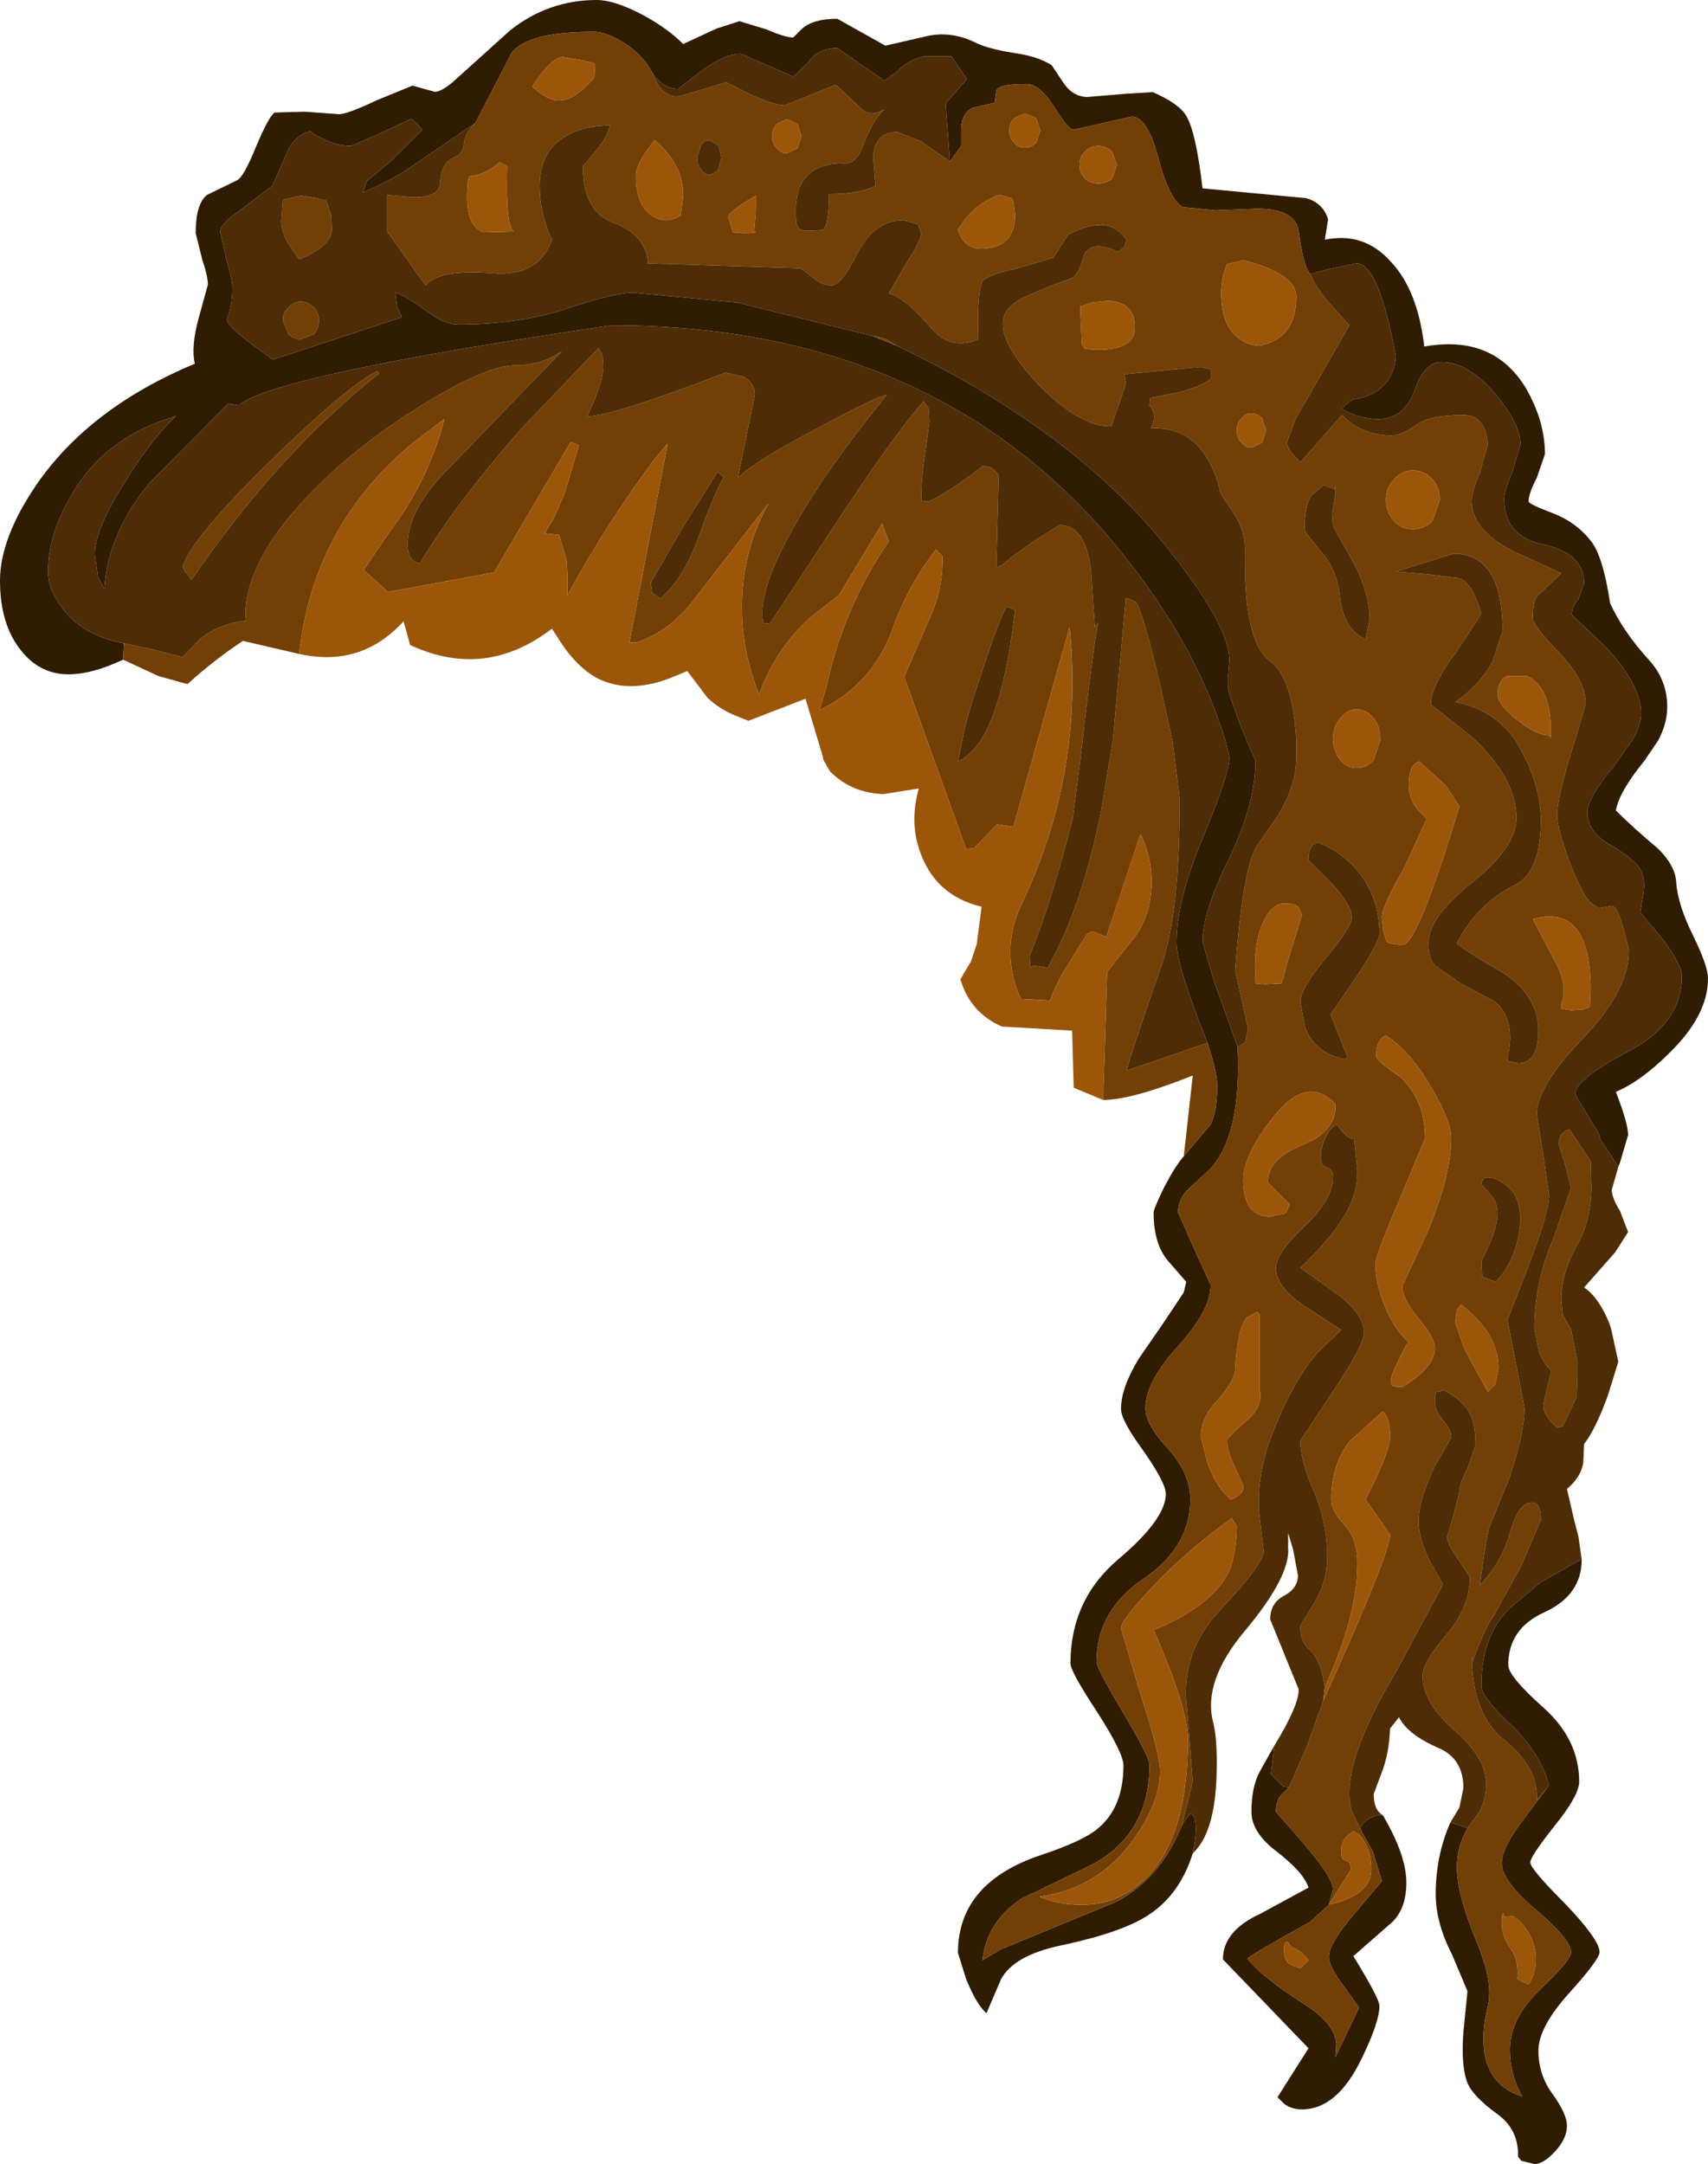 <?xml version="1.0" encoding="UTF-8" standalone="no"?>
<svg xmlns:ffdec="https://www.free-decompiler.com/flash" xmlns:xlink="http://www.w3.org/1999/xlink" ffdec:objectType="shape" height="132.7px" width="104.75px" xmlns="http://www.w3.org/2000/svg">
  <g transform="matrix(1.0, 0.0, 0.0, 1.0, 22.5, 16.2)">
    <path d="M6.65 -8.65 L2.9 -6.1 Q1.65 -5.2 -0.25 -4.4 L0.0 -5.1 1.5 -6.35 3.4 -8.25 2.85 -8.85 2.7 -8.9 0.65 -7.95 -0.95 -7.25 Q-2.15 -7.25 -3.5 -8.15 -4.55 -7.85 -5.0 -6.6 L-5.8 -4.8 -7.85 -3.25 Q-9.0 -2.45 -9.0 -2.0 L-8.6 -0.25 Q-8.25 0.95 -8.25 1.45 -8.25 2.6 -8.6 3.4 -8.5 3.95 -5.75 5.85 L2.15 3.25 1.85 2.6 1.75 1.75 1.9 1.8 Q2.55 2.05 3.85 3.0 4.8 3.7 5.6 3.7 9.25 3.7 12.2 2.75 15.15 1.75 16.35 1.75 L22.7 2.35 31.0 4.4 32.5 5.0 Q43.3 10.15 49.1 17.4 52.9 22.15 52.9 24.3 L52.8 25.4 52.8 26.0 Q53.2 27.4 53.95 29.2 L54.5 30.45 Q54.5 33.05 52.9 36.4 51.25 39.7 51.25 41.55 L51.95 43.95 53.4 48.0 Q53.65 53.35 51.75 55.45 L50.4 56.7 Q49.75 57.3 49.75 58.15 L50.75 60.4 51.75 62.6 Q51.75 64.15 49.75 66.35 47.75 68.55 47.75 70.15 47.75 71.15 49.15 72.65 50.5 74.15 50.5 75.75 50.5 78.65 47.65 80.6 44.75 82.55 44.75 85.7 44.75 86.1 46.4 88.85 48.0 91.55 48.0 92.0 48.0 96.45 44.15 98.3 L40.1 100.25 Q38.0 101.7 37.75 104.0 L38.85 103.35 46.0 100.4 Q48.7 98.95 50.0 95.7 L50.5 95.0 Q51.1 95.25 50.65 97.45 49.85 100.0 47.9 101.25 46.3 102.3 42.55 103.1 39.7 103.7 38.9 105.15 L38.0 107.25 Q37.4 106.75 36.75 105.15 L36.25 103.55 Q36.25 99.25 41.35 97.55 43.9 96.7 44.8 95.95 46.4 94.65 46.4 92.05 46.4 91.3 44.8 88.8 43.15 86.3 43.15 85.8 43.15 81.9 46.1 79.4 49.0 76.95 49.0 75.4 49.0 74.75 47.65 72.8 46.25 70.9 46.25 70.2 46.25 68.9 47.35 67.1 L48.8 65.0 50.1 63.05 50.25 62.4 49.25 61.25 Q48.25 60.2 48.25 58.15 48.25 57.95 48.8 56.8 49.5 55.4 50.1 54.7 L51.75 52.75 Q52.15 51.95 52.15 50.35 52.15 49.55 51.55 47.75 49.65 42.95 49.65 41.6 49.65 39.0 51.3 35.1 52.9 31.25 52.9 30.25 L52.65 29.2 Q50.75 22.95 45.6 16.85 34.45 3.75 15.0 3.75 -5.7 6.8 -7.85 8.65 L-8.5 8.55 -13.35 13.45 Q-15.9 16.55 -16.1 19.9 L-16.5 19.15 -16.65 18.05 Q-16.9 16.65 -14.9 13.45 -13.25 10.75 -11.7 9.3 L-12.7 9.65 Q-16.35 11.0 -18.2 14.3 -19.55 16.65 -19.55 18.85 -19.55 19.95 -18.7 21.05 -17.5 22.75 -14.9 23.25 L-14.95 24.25 Q-16.85 25.15 -18.3 25.15 -20.05 25.15 -21.2 23.7 -22.5 22.1 -22.5 19.4 -22.5 16.8 -20.25 13.5 -17.0 8.8 -10.55 6.1 -10.8 5.05 -10.3 3.25 L-9.75 1.25 Q-9.75 0.75 -10.1 -0.3 L-10.5 -1.9 Q-10.5 -3.7 -9.8 -4.25 L-7.95 -5.15 Q-7.55 -5.35 -6.8 -7.2 -6.0 -9.1 -5.65 -9.3 L-3.8 -9.35 -1.75 -9.2 Q-1.3 -9.15 0.6 -10.05 L2.8 -10.95 4.05 -10.6 Q4.4 -10.45 5.25 -11.15 L8.8 -14.35 Q11.15 -16.2 14.1 -16.2 15.1 -16.2 16.7 -15.4 18.35 -14.55 19.4 -13.5 L21.45 -14.45 22.85 -14.9 24.5 -14.4 Q25.65 -13.9 26.15 -13.9 L26.7 -14.45 Q27.4 -15.05 28.85 -15.05 L31.8 -13.4 34.2 -13.95 Q35.75 -14.35 37.3 -13.6 38.1 -13.2 39.7 -12.95 41.15 -12.75 42.0 -12.2 L42.7 -11.15 Q43.25 -10.3 44.15 -10.25 L46.55 -10.45 48.2 -10.55 Q49.8 -9.85 50.25 -9.1 50.85 -8.1 51.25 -4.65 L57.6 -4.05 Q58.65 -3.75 58.95 -2.75 L58.75 -1.5 Q61.15 -2.0 62.8 -0.15 64.45 1.6 64.85 5.05 69.05 4.3 71.05 7.55 72.25 9.6 72.25 11.65 L71.75 13.1 Q71.25 14.05 71.25 14.55 71.25 14.7 72.55 15.2 74.1 15.75 75.05 16.95 75.8 17.85 76.25 20.8 77.05 22.55 78.7 24.35 79.75 25.55 79.75 27.15 79.75 28.15 79.2 29.2 L78.35 30.45 Q76.8 32.35 76.6 33.5 77.65 34.55 79.2 35.85 80.25 36.9 80.3 37.9 80.4 39.3 81.35 41.2 82.25 43.05 82.25 43.8 82.25 46.05 79.9 48.35 78.15 50.1 76.6 50.75 77.35 52.7 77.35 53.4 L76.85 55.1 76.75 55.35 75.6 53.6 75.6 53.4 74.1 50.9 Q74.1 50.0 77.4 48.25 80.65 46.55 80.65 43.65 80.65 42.95 79.4 41.3 L78.1 39.75 78.3 38.5 Q78.4 37.8 78.15 37.2 77.85 36.55 76.25 35.6 74.85 34.8 74.85 33.6 74.85 32.75 76.5 30.75 L77.6 29.2 Q78.15 28.25 78.15 27.55 78.15 25.85 76.05 23.55 L73.9 21.5 Q73.9 21.0 74.3 20.55 L74.65 19.55 Q74.65 17.75 72.2 17.2 69.75 16.7 69.75 14.4 69.75 13.9 70.25 12.75 L70.75 11.05 Q70.75 9.85 69.25 8.0 67.55 6.0 65.9 6.0 64.85 6.0 64.25 7.75 63.6 9.5 62.0 9.5 60.9 9.5 59.75 8.85 L60.45 8.3 Q62.0 8.1 62.7 7.0 63.1 6.3 63.1 5.6 62.05 -0.05 60.7 -0.05 L59.0 0.3 57.85 0.6 Q57.45 0.2 57.15 -2.0 56.95 -3.4 54.6 -3.4 L52.05 -3.3 50.05 -3.5 Q49.2 -3.95 48.5 -6.65 47.85 -9.05 46.9 -9.05 L45.15 -8.65 43.35 -8.25 Q43.0 -8.25 42.15 -9.65 41.25 -11.05 40.45 -11.05 38.65 -11.05 38.6 -10.6 L38.5 -9.9 37.2 -9.6 Q36.45 -9.3 36.45 -8.2 L36.45 -7.25 35.75 -6.3 35.5 -9.85 36.8 -11.35 35.85 -12.75 34.2 -12.75 Q33.25 -12.55 32.55 -11.85 L31.75 -11.25 28.85 -13.25 Q27.65 -13.25 27.05 -12.35 L26.15 -11.5 22.95 -12.9 Q21.9 -12.9 20.45 -11.8 L19.1 -10.75 Q18.15 -10.75 17.5 -11.75 16.95 -12.8 15.8 -13.55 14.7 -14.25 13.9 -14.25 9.95 -14.25 8.9 -13.0 L6.65 -8.65 M72.4 93.4 L72.5 93.25 Q71.9 91.15 70.0 89.4 68.35 87.85 68.35 87.15 68.35 83.65 70.65 81.95 L71.95 80.85 74.5 79.4 74.5 79.45 Q74.5 81.6 72.25 82.65 70.0 83.65 70.0 85.9 70.0 86.6 72.2 88.55 74.35 90.5 74.35 93.05 74.35 93.9 72.85 95.75 71.35 97.65 71.35 98.0 71.35 98.4 73.5 100.55 75.6 102.75 75.6 103.5 75.6 103.95 73.75 106.0 71.85 108.1 71.85 109.55 71.85 111.05 72.75 112.25 73.6 113.45 73.6 114.15 73.6 114.95 72.85 115.75 72.15 116.5 71.6 116.5 L70.8 116.3 70.6 116.05 Q70.65 114.4 69.35 113.45 67.75 112.3 67.45 111.4 67.1 110.35 67.25 108.4 L67.5 105.9 66.55 103.65 Q65.55 101.7 65.55 99.95 65.55 97.6 66.45 95.55 L67.5 95.9 Q66.85 97.05 66.85 98.3 66.85 99.95 68.05 102.85 69.1 105.35 68.75 106.8 68.3 108.6 68.6 110.0 69.05 111.8 70.85 112.35 70.1 111.0 70.1 109.5 70.1 107.55 72.0 105.75 73.85 104.0 73.85 103.5 73.85 102.75 71.75 100.95 69.6 99.15 69.6 98.05 69.6 97.1 70.95 95.35 L72.4 93.4 M60.95 96.0 Q60.95 95.65 61.35 95.4 61.75 95.1 62.3 95.1 63.75 97.55 63.75 99.25 63.75 100.8 62.9 101.65 L60.5 103.75 Q62.1 106.35 62.1 106.8 62.1 107.8 61.0 110.05 59.5 113.15 57.35 113.15 56.7 113.15 56.25 112.8 L55.85 112.4 57.75 109.4 55.15 106.7 52.5 103.95 Q52.5 102.2 54.8 101.15 L57.75 99.55 Q57.45 98.6 55.75 97.3 54.25 96.15 54.25 94.9 54.25 93.4 54.75 92.45 L55.65 90.85 55.45 92.6 56.2 93.35 56.55 93.4 56.05 93.9 Q55.75 94.25 55.75 94.9 L57.5 96.9 Q59.25 98.95 59.25 99.65 L59.0 100.6 57.85 101.65 Q54.5 103.5 54.0 103.9 54.85 105.0 57.5 106.7 59.45 107.95 59.45 109.2 L59.4 109.95 60.85 106.9 59.95 105.65 Q59.0 104.4 59.0 103.8 59.0 102.95 60.65 101.05 L62.25 99.15 61.7 97.35 60.95 96.0" fill="#301b03" fill-rule="evenodd" stroke="none"/>
    <path d="M6.65 -8.65 L8.9 -13.0 Q9.95 -14.25 13.9 -14.25 14.7 -14.25 15.8 -13.55 16.95 -12.8 17.5 -11.75 18.15 -10.0 19.35 -10.35 L22.05 -11.15 23.45 -10.45 Q24.9 -9.75 25.65 -9.75 L28.75 -11.0 29.25 -10.55 30.35 -9.5 Q30.9 -9.0 31.75 -9.5 31.05 -8.9 30.4 -7.2 29.95 -6.0 29.05 -6.2 27.5 -6.1 26.9 -5.3 26.15 -4.45 26.35 -2.45 L26.45 -2.25 Q26.55 -2.05 27.15 -2.05 L27.95 -2.1 Q28.35 -2.35 28.35 -4.3 30.2 -4.3 31.2 -4.8 L31.05 -6.6 Q31.15 -8.1 32.55 -8.1 L33.95 -7.55 35.75 -6.3 36.45 -7.25 36.45 -8.2 Q36.45 -9.3 37.2 -9.6 L38.5 -9.9 38.6 -10.6 Q38.65 -11.05 40.45 -11.05 41.25 -11.05 42.15 -9.65 43.0 -8.25 43.35 -8.25 L45.15 -8.65 46.9 -9.05 Q47.85 -9.05 48.5 -6.65 49.2 -3.95 50.05 -3.5 L52.05 -3.3 54.6 -3.4 Q56.95 -3.4 57.15 -2.0 57.45 0.2 57.85 0.6 58.3 1.6 59.05 2.4 L60.25 3.75 56.95 9.5 56.4 11.0 56.65 11.5 57.25 12.15 59.8 9.25 Q61.0 10.5 62.85 10.5 63.45 10.5 64.3 9.9 65.1 9.25 67.25 9.25 68.6 9.25 68.75 11.05 L68.25 12.8 Q67.75 14.0 67.75 14.5 67.75 16.3 70.3 17.6 L73.25 18.95 71.95 20.2 Q71.5 20.45 71.5 21.7 71.5 22.15 73.15 23.85 74.75 25.55 74.75 26.95 L74.1 29.2 73.9 29.8 Q73.0 32.75 73.0 33.8 73.0 34.55 73.7 36.5 74.45 38.5 75.0 39.1 L75.55 39.5 76.35 39.35 Q76.8 39.35 77.4 42.1 77.4 44.5 74.6 47.45 71.75 50.4 71.75 52.15 L72.15 54.65 72.5 57.1 Q72.5 58.15 71.25 61.4 L69.95 64.75 71.0 70.15 Q71.0 71.6 70.1 74.35 L68.9 77.3 Q68.7 77.6 68.25 81.05 L68.4 80.85 Q69.65 79.5 70.15 77.65 70.6 76.1 71.3 75.95 72.0 75.8 72.0 77.0 L70.8 79.8 69.1 82.9 Q68.55 83.6 67.8 85.75 L67.75 85.3 Q67.8 88.95 69.75 90.5 71.75 92.1 71.75 93.95 L71.75 94.2 72.4 93.4 70.95 95.35 Q69.6 97.1 69.6 98.05 69.6 99.15 71.75 100.95 73.85 102.75 73.85 103.5 73.85 104.0 72.0 105.75 70.1 107.55 70.1 109.5 70.1 111.0 70.85 112.35 69.05 111.8 68.6 110.0 68.3 108.6 68.75 106.8 69.1 105.35 68.05 102.85 66.85 99.95 66.85 98.3 66.85 97.05 67.5 95.9 L68.2 94.95 Q68.65 94.15 68.65 93.2 68.65 91.6 66.7 89.9 64.75 88.2 64.75 86.55 64.75 85.75 66.2 84.05 67.65 82.35 67.65 80.5 L66.95 79.45 Q66.25 78.45 66.25 78.05 L66.65 76.7 67.0 75.3 Q67.0 74.8 67.5 73.85 L68.0 72.4 Q68.0 71.25 67.7 70.6 67.3 69.7 66.05 69.05 L65.75 69.15 65.65 69.1 Q65.5 69.2 65.5 69.8 65.5 70.3 66.0 70.9 66.5 71.45 66.5 71.95 L65.5 73.7 Q64.5 75.75 64.5 77.1 64.5 78.2 65.25 79.65 L66.0 80.95 63.15 86.25 Q60.25 91.1 60.25 93.75 60.25 94.4 60.4 94.85 L60.95 96.0 61.7 97.35 62.25 99.15 60.65 101.05 Q59.0 102.95 59.0 103.8 59.0 104.4 59.95 105.65 L60.85 106.9 59.4 109.95 59.45 109.2 Q59.45 107.95 57.5 106.7 54.85 105.0 54.0 103.9 54.5 103.5 57.85 101.65 L59.0 100.6 59.25 99.65 Q59.25 98.95 57.5 96.9 L55.75 94.9 Q55.75 94.25 56.05 93.9 L56.55 93.4 57.65 90.9 58.65 88.1 Q62.75 79.05 62.75 77.9 L61.25 75.75 Q62.75 72.8 62.75 71.95 62.75 70.7 62.3 70.35 L60.3 72.15 Q59.15 73.6 59.15 75.75 59.15 76.45 59.95 77.3 60.75 78.15 60.75 79.65 60.75 82.6 59.1 86.45 L58.75 87.25 Q58.5 85.55 57.8 84.95 57.25 84.5 57.25 83.5 L58.1 82.1 Q58.9 80.75 58.9 79.3 58.9 77.2 58.1 75.3 57.25 73.4 57.25 72.15 L59.2 69.2 Q61.15 66.3 61.15 65.5 61.15 64.45 59.65 63.25 L57.25 61.55 Q59.4 59.5 60.2 57.9 60.75 56.8 60.75 55.65 L60.55 53.65 Q60.1 53.65 59.5 52.75 59.15 52.85 58.85 53.45 58.5 54.1 58.5 54.8 58.5 55.3 58.9 55.4 59.25 55.5 59.25 56.0 59.25 57.35 57.5 59.0 55.75 60.65 55.75 61.55 55.75 62.7 57.45 63.85 L59.75 65.35 58.3 66.75 Q56.75 68.55 55.5 71.8 54.6 74.15 54.7 76.4 L55.0 78.9 Q55.0 79.7 52.35 82.5 49.85 85.15 50.3 88.6 L50.65 93.05 50.0 95.7 Q48.7 98.95 46.0 100.4 L38.85 103.35 37.75 104.0 Q38.0 101.7 40.1 100.25 L44.15 98.3 Q48.0 96.45 48.0 92.0 48.0 91.55 46.4 88.85 44.75 86.1 44.75 85.7 44.75 82.55 47.65 80.6 50.5 78.65 50.5 75.75 50.5 74.15 49.15 72.65 47.75 71.15 47.75 70.15 47.75 68.55 49.75 66.35 51.75 64.15 51.75 62.6 L50.75 60.4 49.75 58.15 Q49.75 57.3 50.4 56.7 L51.75 55.45 Q53.65 53.35 53.4 48.0 L53.85 47.75 54.05 46.9 53.65 45.1 53.25 43.3 Q53.7 37.35 54.5 35.8 L55.85 33.85 Q57.0 32.0 57.0 30.25 L57.0 29.2 Q56.8 25.35 55.35 24.3 53.75 23.1 53.85 17.45 53.85 16.4 53.25 15.4 L52.35 14.05 Q52.1 12.8 51.5 11.85 50.4 10.0 48.1 10.05 48.5 9.25 48.0 8.65 L48.05 8.2 49.85 7.85 Q51.45 7.4 51.75 7.0 L51.75 6.45 51.15 6.3 46.45 6.75 46.55 7.35 45.65 9.95 Q43.75 9.95 41.3 7.5 39.0 5.1 39.0 3.65 39.0 2.55 40.6 1.9 41.45 1.5 43.25 0.85 43.65 0.65 44.0 -0.6 44.5 -1.5 46.05 -0.75 L46.45 -1.05 46.6 -1.5 Q45.95 -2.4 45.0 -2.4 44.1 -2.4 43.0 -1.8 L42.1 -0.4 39.9 0.25 Q37.8 0.7 37.7 1.15 37.4 2.25 37.5 4.6 35.8 5.35 34.55 3.85 32.9 1.95 32.0 1.8 L33.2 -0.25 Q33.95 -1.4 34.0 -1.9 L33.8 -2.45 32.9 -2.7 Q31.15 -2.7 30.1 -0.7 29.1 1.3 28.5 1.3 27.9 1.3 27.4 0.85 L26.6 0.25 17.25 -0.05 Q17.1 -1.85 15.1 -2.55 13.25 -3.25 13.25 -6.0 L14.0 -6.9 Q14.8 -7.85 14.9 -8.5 13.3 -8.5 12.2 -7.85 10.6 -6.95 10.6 -4.8 10.6 -3.1 11.35 -1.5 10.55 0.8 7.65 0.55 4.45 0.3 3.6 1.3 L1.25 -2.0 1.25 -4.25 2.85 -4.1 Q4.45 -4.1 4.5 -5.0 4.55 -6.2 5.35 -6.55 5.9 -6.75 5.95 -7.35 6.0 -8.05 6.65 -8.65 M-14.95 24.25 L-14.9 23.25 -13.25 23.6 -11.3 24.1 -10.2 22.95 Q-9.05 22.05 -7.4 21.85 L-7.45 21.55 Q-7.45 18.25 -3.65 14.25 -0.65 11.1 3.45 8.6 7.35 6.2 9.1 6.2 10.7 6.2 11.95 5.35 L4.55 13.0 Q2.5 15.25 2.5 17.2 2.5 18.2 3.25 18.35 5.45 14.65 9.6 9.95 L14.2 5.15 14.45 5.55 14.5 6.3 Q14.5 7.25 13.5 9.35 15.25 9.25 22.0 6.65 L23.1 6.9 Q23.8 7.3 23.8 8.0 L22.75 13.1 Q23.75 12.1 27.65 10.05 31.1 8.2 31.9 8.0 28.25 12.45 26.25 16.0 24.25 19.5 24.25 21.4 24.25 22.05 24.4 22.05 L24.75 22.0 29.35 15.0 Q32.55 10.2 34.15 8.4 L34.45 8.85 34.5 9.65 34.25 11.5 Q34.0 13.05 34.0 14.5 L34.45 14.55 Q35.6 14.05 37.75 12.4 38.35 12.4 38.55 12.7 L38.75 12.95 38.6 18.6 38.95 18.45 Q40.3 17.3 42.5 16.0 44.05 16.0 44.4 18.7 L44.65 22.25 44.85 22.0 Q44.65 22.8 44.0 28.2 L43.9 29.2 43.3 33.95 Q41.95 39.25 40.65 42.4 40.65 43.4 40.85 43.0 L41.75 43.15 Q43.85 39.45 45.05 33.45 L45.75 29.2 46.55 20.45 47.15 20.7 Q47.55 21.15 48.65 25.8 L49.4 29.2 49.85 32.8 Q49.85 39.75 48.75 42.95 46.8 48.55 46.6 49.45 L51.55 47.75 Q52.15 49.55 52.15 50.35 52.15 51.95 51.75 52.75 L50.1 54.7 50.65 49.75 Q46.9 51.25 45.15 51.25 L45.4 43.4 46.65 41.8 Q47.95 40.4 48.1 38.45 48.25 36.6 47.45 34.95 L45.35 41.25 44.5 40.9 44.15 41.1 42.75 43.35 Q42.25 44.2 41.9 45.15 L40.1 45.05 Q38.8 42.1 40.15 39.25 44.0 31.2 43.1 22.25 L39.65 34.5 38.65 34.35 37.25 35.8 36.75 35.85 32.95 25.3 34.65 21.4 Q35.35 19.75 35.3 17.9 L34.9 17.5 Q33.15 19.75 32.25 22.35 31.0 25.8 27.75 27.35 L28.15 26.05 Q29.2 21.1 32.0 17.0 L31.6 15.9 28.95 20.3 27.15 21.7 Q25.0 23.7 24.05 26.4 23.25 24.35 23.05 22.3 22.7 18.1 24.65 14.65 L20.15 20.45 Q18.7 22.45 16.55 23.2 L16.1 23.2 18.45 11.0 17.65 11.95 Q14.7 15.9 12.3 20.3 L12.3 19.0 12.25 18.2 11.9 16.95 11.8 16.6 10.9 16.5 11.45 15.6 12.15 14.0 13.0 11.1 12.5 10.9 7.8 18.9 1.3 20.1 -0.2 18.75 1.4 16.4 Q3.8 13.25 4.75 9.5 L2.9 10.9 Q-3.3 16.0 -4.15 23.9 L-7.6 23.1 Q-9.35 24.25 -11.0 25.75 L-12.8 25.25 -14.95 24.25 M32.5 5.0 L31.0 4.4 31.75 4.55 32.5 5.0 M-5.25 -2.65 L-5.15 -3.95 -4.05 -4.2 -3.1 -4.05 -2.5 -3.9 -2.2 -3.0 -2.15 -2.15 Q-2.15 -1.1 -4.15 -0.3 L-4.75 -1.15 Q-5.25 -1.95 -5.25 -2.65 M12.05 -12.7 Q11.3 -12.7 10.15 -10.9 11.15 -9.95 11.9 -10.05 12.8 -10.1 13.95 -11.45 L14.0 -12.3 13.2 -12.5 12.05 -12.7 M8.6 -6.0 L8.15 -6.25 Q7.2 -5.45 6.35 -5.4 6.15 -5.4 6.15 -4.05 6.15 -2.35 7.15 -1.95 L9.0 -2.0 Q8.5 -2.35 8.6 -6.0 M17.45 -3.0 Q18.3 -2.4 19.25 -3.0 L19.4 -4.2 Q19.4 -6.15 17.65 -7.6 16.5 -6.2 16.5 -5.4 16.5 -3.65 17.45 -3.0 M26.4 -8.6 L25.75 -8.9 25.15 -8.6 Q24.85 -8.3 24.85 -7.85 24.85 -7.4 25.15 -7.1 25.4 -6.8 25.75 -6.8 L26.4 -7.1 26.65 -7.85 26.4 -8.6 M21.55 -7.3 L21.0 -7.6 Q20.7 -7.6 20.5 -7.3 L20.25 -6.55 Q20.25 -6.1 20.5 -5.8 20.7 -5.5 21.0 -5.5 21.3 -5.5 21.55 -5.8 L21.75 -6.55 21.55 -7.3 M23.85 -4.2 Q22.3 -3.3 22.15 -2.9 L22.4 -2.15 22.45 -1.95 23.1 -1.9 Q24.1 -1.9 23.75 -2.05 L23.85 -3.2 23.85 -4.2 M39.7 -8.95 Q39.4 -8.65 39.4 -8.2 39.4 -7.75 39.7 -7.45 39.95 -7.15 40.35 -7.15 40.75 -7.15 41.05 -7.45 L41.3 -8.2 41.05 -8.95 40.35 -9.25 39.7 -8.95 M39.65 -3.85 L39.55 -4.05 38.8 -4.25 Q37.2 -3.7 36.25 -2.1 36.7 -0.7 38.2 -1.0 39.75 -1.25 39.75 -3.05 L39.65 -3.85 M44.05 -6.9 Q43.7 -6.6 43.7 -6.1 43.7 -5.6 44.05 -5.25 44.35 -4.95 44.85 -4.95 45.35 -4.95 45.7 -5.25 L46.0 -6.1 45.7 -6.9 Q45.35 -7.25 44.85 -7.25 44.35 -7.25 44.05 -6.9 M65.35 13.2 Q64.85 12.65 64.15 12.65 63.45 12.65 63.0 13.2 62.5 13.7 62.5 14.45 62.5 15.2 63.0 15.75 63.45 16.25 64.15 16.25 64.85 16.25 65.35 15.75 L65.8 14.45 Q65.8 13.7 65.35 13.2 M64.95 19.0 L66.95 19.25 Q67.8 19.5 68.35 21.45 L66.8 23.8 Q65.25 25.85 65.25 27.0 L67.9 29.1 68.0 29.2 Q70.5 31.65 70.5 33.95 70.5 35.75 67.8 37.9 65.1 40.05 65.1 41.65 65.1 42.6 65.55 43.05 L67.15 44.15 69.15 45.2 Q70.5 46.3 69.95 48.65 L69.95 48.85 70.6 49.0 Q71.85 49.0 71.85 46.95 71.85 45.0 69.85 43.55 67.5 42.2 66.85 41.65 68.05 39.25 70.45 38.05 72.0 37.25 72.0 34.05 72.0 32.5 71.2 30.6 L70.45 29.2 Q69.05 27.25 66.75 26.85 68.15 25.9 69.0 24.45 L69.65 22.5 Q69.65 17.75 66.65 17.75 L63.1 18.85 64.95 19.0 M61.5 21.75 Q61.5 20.4 60.7 18.65 L59.25 16.05 59.2 15.25 59.4 14.1 59.4 13.6 59.35 13.8 58.7 13.55 57.95 14.15 Q57.5 14.75 57.5 16.35 L58.45 17.55 Q59.45 18.65 59.65 20.2 59.85 22.4 61.25 23.0 L61.5 21.75 M52.4 1.8 Q52.4 3.8 53.55 4.6 54.15 5.0 54.75 5.0 57.0 4.55 57.0 2.0 57.0 0.6 53.75 -0.25 L52.75 0.0 Q52.4 0.8 52.4 1.8 M55.15 10.2 L54.9 9.45 Q54.6 9.15 54.25 9.15 53.9 9.15 53.65 9.45 53.35 9.75 53.35 10.2 53.35 10.65 53.65 10.95 53.9 11.25 54.25 11.25 L54.9 10.95 55.15 10.2 M44.05 5.2 L44.8 5.25 Q47.1 5.25 47.1 3.9 47.1 2.25 45.35 2.25 L44.5 2.35 43.75 2.6 43.85 4.9 44.05 5.2 M60.7 30.9 Q61.3 30.9 61.75 30.4 L62.15 29.2 62.15 29.1 Q62.15 28.35 61.75 27.85 61.3 27.3 60.7 27.3 60.1 27.3 59.7 27.85 59.25 28.35 59.25 29.1 L59.25 29.2 Q59.3 29.9 59.7 30.4 60.1 30.9 60.7 30.9 M57.75 36.55 L59.1 37.9 Q60.4 39.3 60.4 40.05 60.4 40.65 58.85 42.5 57.25 44.4 57.25 45.25 L57.55 46.85 Q58.2 48.4 59.95 48.75 L60.15 48.65 59.1 46.0 Q62.1 41.8 62.1 41.05 62.1 38.7 60.6 37.0 59.55 35.9 58.3 35.45 58.05 35.55 57.95 35.7 57.75 35.9 57.75 36.55 M57.15 39.45 Q56.95 39.2 56.3 39.2 55.55 39.2 55.05 40.2 54.35 41.45 54.5 43.85 L54.5 44.1 55.1 44.15 56.1 44.1 56.5 42.65 57.35 39.9 57.15 39.45 M72.6 29.05 L72.6 28.5 Q72.6 25.95 71.15 25.25 L69.95 25.25 Q69.8 25.3 69.65 25.45 69.35 25.8 69.35 26.4 69.35 27.0 70.55 27.95 71.75 28.9 72.55 28.9 L72.6 29.05 M65.0 34.0 L63.65 36.95 Q62.25 39.4 62.25 40.05 L62.35 40.95 62.55 41.55 62.75 41.65 63.5 41.75 Q64.45 41.75 67.0 33.25 L66.15 31.95 64.55 30.5 Q63.9 30.65 63.9 31.9 63.9 32.8 64.45 33.45 L65.0 34.0 M61.9 48.55 Q61.9 48.85 63.4 49.85 64.9 51.3 64.9 53.6 L63.4 57.2 Q61.85 60.8 61.85 61.3 61.85 62.45 62.4 63.8 63.0 65.35 63.9 66.1 63.6 66.4 62.85 68.15 L62.8 68.65 Q62.85 68.85 63.5 68.85 65.5 67.65 65.5 66.45 65.5 65.85 64.5 64.65 63.5 63.45 63.5 62.65 L65.0 59.45 Q66.5 55.9 66.5 53.55 66.5 52.6 65.35 50.6 64.0 48.25 62.5 47.3 61.9 47.55 61.9 48.55 M73.0 43.0 Q73.65 44.3 73.25 45.4 L73.25 45.65 73.85 45.75 74.6 45.7 75.0 45.55 75.05 44.5 Q75.05 39.2 71.55 40.15 L71.5 40.15 73.0 43.0 M21.5 12.75 L19.3 16.25 17.4 19.55 17.5 20.15 18.0 20.5 Q19.35 19.4 20.3 16.85 21.45 13.7 21.9 13.05 L21.5 12.75 M39.25 21.0 Q38.85 21.55 37.75 24.9 36.7 28.05 36.55 29.0 L36.25 30.5 Q37.0 30.15 37.65 29.2 39.1 26.95 39.75 21.2 L39.25 21.0 M0.65 6.55 L0.75 6.7 Q-0.85 7.95 -2.95 9.95 -7.05 13.95 -10.75 19.35 L-11.15 18.85 -11.3 18.55 Q-10.75 16.8 -5.9 12.05 -1.25 7.5 0.65 6.55 M75.05 55.0 L75.1 56.55 Q75.1 58.6 74.2 60.2 73.25 61.85 73.25 63.55 L73.35 64.45 73.85 65.3 74.2 67.1 74.25 67.3 74.25 67.8 74.25 67.95 74.2 69.45 73.35 71.25 73.0 71.35 Q72.15 70.6 72.15 69.95 L72.4 68.85 72.65 67.85 Q72.2 67.5 71.9 66.75 L71.6 65.3 Q71.6 62.45 72.75 59.8 L73.85 56.65 73.5 55.25 73.1 53.95 Q73.1 53.25 73.75 53.05 L75.05 55.0 M68.75 56.0 Q68.4 56.0 68.35 56.4 L68.95 57.1 Q69.35 57.6 69.35 58.2 69.35 59.2 68.35 61.15 L68.4 62.1 69.25 62.4 Q70.45 61.1 70.7 59.15 71.0 56.75 69.1 56.05 L68.75 56.0 M66.85 64.1 L66.75 64.9 67.35 66.6 68.75 69.15 69.2 68.7 69.4 67.7 Q69.4 65.55 67.1 63.8 L66.85 64.1 M59.0 100.6 Q61.6 100.0 61.6 98.45 61.6 97.05 60.8 96.25 L60.5 96.1 60.15 96.35 Q59.75 96.75 59.75 97.35 59.75 97.85 60.05 97.9 60.35 97.95 60.35 98.45 L59.0 100.6 M59.4 51.5 Q57.65 49.65 55.55 52.35 53.75 54.65 53.75 56.15 53.75 58.4 55.4 58.4 L56.35 58.2 56.6 57.65 55.25 56.3 Q55.25 54.85 57.4 54.0 59.5 53.15 59.4 51.5 M54.6 64.25 L53.95 64.6 Q53.35 65.4 53.25 67.9 53.1 68.65 52.05 69.8 51.15 70.8 51.15 71.9 L51.55 73.5 Q52.15 75.1 53.0 75.75 53.8 75.45 53.75 74.9 L53.25 73.8 Q52.75 72.75 52.75 72.15 52.75 71.95 53.9 70.95 55.0 70.05 54.75 69.0 L54.75 64.4 54.6 64.25 M53.05 76.9 Q50.3 78.85 48.1 81.2 46.25 83.15 46.25 83.65 L47.45 87.7 Q48.65 91.4 48.65 92.4 48.65 94.35 46.95 96.7 44.75 99.65 41.25 100.1 42.35 100.6 43.85 100.6 46.2 100.6 47.85 98.9 50.35 96.35 50.35 90.5 50.35 88.5 48.25 83.75 51.7 82.35 52.8 80.3 53.3 79.35 53.35 77.4 L53.05 76.9 M71.6 103.2 Q71.3 102.0 70.3 101.3 L69.75 101.35 69.7 101.15 Q69.6 101.1 69.6 101.7 69.6 102.55 70.15 103.3 70.65 103.95 70.55 105.15 L71.25 105.5 Q71.9 104.4 71.6 103.2 M56.25 103.35 Q56.25 104.0 56.6 104.25 L57.25 104.5 57.75 104.0 Q57.25 103.35 56.7 103.2 L56.5 102.9 Q56.25 102.75 56.25 103.35 M-3.25 2.65 Q-2.95 2.95 -2.95 3.45 -2.95 3.95 -3.25 4.3 L-4.05 4.6 Q-4.5 4.6 -4.8 4.3 L-5.15 3.45 Q-5.15 2.95 -4.8 2.65 -4.5 2.3 -4.05 2.3 -3.6 2.3 -3.25 2.65" fill="#724007" fill-rule="evenodd" stroke="none"/>
    <path d="M31.0 4.4 L22.7 2.35 16.35 1.75 Q15.15 1.75 12.2 2.75 9.25 3.7 5.6 3.7 4.8 3.7 3.85 3.0 2.55 2.05 1.9 1.8 L1.75 1.75 1.85 2.6 2.15 3.25 -5.75 5.85 Q-8.5 3.95 -8.6 3.4 -8.25 2.6 -8.25 1.45 -8.25 0.95 -8.6 -0.25 L-9.0 -2.0 Q-9.0 -2.45 -7.85 -3.25 L-5.8 -4.8 -5.0 -6.6 Q-4.55 -7.85 -3.5 -8.15 -2.15 -7.25 -0.95 -7.25 L0.65 -7.95 2.7 -8.9 2.85 -8.85 3.4 -8.25 1.5 -6.35 0.0 -5.1 -0.25 -4.4 Q1.65 -5.2 2.9 -6.1 L6.65 -8.65 Q6.0 -8.05 5.95 -7.35 5.9 -6.75 5.35 -6.55 4.55 -6.2 4.5 -5.0 4.45 -4.1 2.85 -4.1 L1.25 -4.25 1.25 -2.0 3.6 1.3 Q4.45 0.3 7.65 0.55 10.55 0.8 11.35 -1.5 10.6 -3.1 10.6 -4.8 10.6 -6.95 12.2 -7.85 13.3 -8.5 14.9 -8.5 14.8 -7.85 14.0 -6.9 L13.25 -6.0 Q13.25 -3.25 15.1 -2.55 17.1 -1.85 17.25 -0.05 L26.6 0.25 27.4 0.85 Q27.9 1.3 28.5 1.3 29.1 1.3 30.1 -0.7 31.15 -2.7 32.9 -2.7 L33.8 -2.45 34.0 -1.9 Q33.95 -1.4 33.2 -0.25 L32.0 1.8 Q32.9 1.95 34.55 3.85 35.8 5.35 37.5 4.6 37.4 2.25 37.7 1.15 37.8 0.7 39.9 0.25 L42.1 -0.4 43.0 -1.8 Q44.1 -2.4 45.0 -2.4 45.95 -2.4 46.6 -1.5 L46.45 -1.05 46.05 -0.75 Q44.5 -1.5 44.0 -0.6 43.65 0.65 43.25 0.85 41.45 1.5 40.6 1.9 39.0 2.55 39.0 3.65 39.0 5.1 41.3 7.5 43.75 9.95 45.65 9.95 L46.55 7.35 46.45 6.75 51.15 6.3 51.75 6.45 51.75 7.0 Q51.45 7.4 49.85 7.85 L48.05 8.2 48.0 8.65 Q48.5 9.25 48.1 10.05 50.4 10.0 51.5 11.85 52.1 12.8 52.35 14.05 L53.25 15.4 Q53.85 16.4 53.85 17.45 53.75 23.1 55.35 24.3 56.8 25.35 57.0 29.2 L57.0 30.25 Q57.0 32.0 55.85 33.85 L54.5 35.8 Q53.7 37.35 53.25 43.3 L53.65 45.1 54.05 46.9 53.85 47.75 53.4 48.0 51.95 43.95 51.25 41.55 Q51.25 39.7 52.9 36.4 54.5 33.05 54.5 30.45 L53.95 29.2 Q53.2 27.4 52.8 26.0 L52.8 25.4 52.9 24.3 Q52.9 22.15 49.1 17.4 43.3 10.15 32.5 5.0 L31.75 4.55 31.0 4.4 M17.5 -11.75 Q18.15 -10.75 19.1 -10.75 L20.45 -11.8 Q21.9 -12.9 22.95 -12.9 L26.15 -11.5 27.05 -12.35 Q27.65 -13.25 28.85 -13.25 L31.75 -11.25 32.55 -11.85 Q33.25 -12.55 34.2 -12.75 L35.85 -12.75 36.8 -11.35 35.5 -9.85 35.75 -6.3 33.95 -7.55 32.55 -8.1 Q31.15 -8.1 31.05 -6.6 L31.2 -4.8 Q30.2 -4.3 28.35 -4.3 28.35 -2.35 27.95 -2.1 L27.15 -2.05 Q26.55 -2.05 26.45 -2.25 L26.35 -2.45 Q26.15 -4.45 26.9 -5.3 27.5 -6.1 29.05 -6.2 29.95 -6.0 30.4 -7.2 31.05 -8.9 31.75 -9.5 30.9 -9.0 30.35 -9.5 L29.25 -10.55 28.75 -11.0 25.65 -9.75 Q24.9 -9.75 23.45 -10.45 L22.05 -11.15 19.35 -10.35 Q18.15 -10.0 17.5 -11.75 M57.85 0.6 L59.0 0.3 60.7 -0.05 Q62.05 -0.05 63.1 5.6 63.1 6.3 62.7 7.0 62.0 8.1 60.45 8.3 L59.75 8.85 Q60.9 9.5 62.0 9.5 63.6 9.5 64.25 7.75 64.85 6.0 65.9 6.0 67.55 6.0 69.25 8.0 70.75 9.85 70.75 11.05 L70.25 12.75 Q69.75 13.9 69.75 14.4 69.75 16.7 72.2 17.2 74.65 17.75 74.65 19.55 L74.3 20.55 Q73.9 21.0 73.9 21.5 L76.05 23.55 Q78.15 25.85 78.15 27.55 78.15 28.25 77.6 29.2 L76.5 30.75 Q74.85 32.75 74.85 33.6 74.85 34.8 76.25 35.6 77.85 36.55 78.15 37.2 78.4 37.8 78.3 38.5 L78.1 39.75 79.4 41.3 Q80.65 42.95 80.65 43.65 80.65 46.55 77.4 48.25 74.1 50.0 74.1 50.9 L75.6 53.4 75.6 53.6 76.75 55.35 76.35 56.75 Q76.35 57.25 76.85 58.05 L77.35 59.35 76.55 60.6 74.65 62.75 Q75.55 63.35 76.2 64.95 L76.3 65.25 76.75 67.3 76.1 69.4 Q75.35 71.45 74.65 72.35 L74.6 73.5 Q74.45 74.4 73.6 75.1 L74.05 77.05 74.3 78.0 74.5 79.4 71.95 80.85 70.65 81.95 Q68.35 83.65 68.35 87.15 68.35 87.85 70.0 89.4 71.9 91.15 72.5 93.25 L72.4 93.4 71.75 94.2 71.75 93.95 Q71.75 92.1 69.75 90.5 67.8 88.95 67.75 85.3 L67.8 85.75 Q68.55 83.6 69.1 82.9 L70.8 79.8 72.0 77.0 Q72.0 75.8 71.3 75.95 70.6 76.1 70.15 77.65 69.65 79.5 68.4 80.85 L68.25 81.05 Q68.7 77.6 68.9 77.3 L70.1 74.35 Q71.0 71.6 71.0 70.15 L69.95 64.75 71.25 61.4 Q72.5 58.15 72.5 57.1 L72.15 54.65 71.75 52.15 Q71.75 50.4 74.6 47.45 77.4 44.5 77.4 42.1 76.8 39.35 76.35 39.35 L75.55 39.5 75.0 39.1 Q74.45 38.5 73.7 36.5 73.0 34.55 73.0 33.8 73.0 32.75 73.9 29.8 L74.1 29.2 74.75 26.95 Q74.75 25.55 73.15 23.85 71.5 22.15 71.5 21.7 71.5 20.45 71.95 20.2 L73.25 18.95 70.3 17.6 Q67.75 16.3 67.75 14.5 67.75 14.0 68.25 12.8 L68.75 11.05 Q68.6 9.25 67.25 9.25 65.1 9.25 64.3 9.9 63.45 10.5 62.85 10.5 61.0 10.5 59.8 9.25 L57.25 12.15 56.65 11.5 56.4 11.0 56.95 9.5 60.25 3.75 59.05 2.4 Q58.3 1.6 57.85 0.6 M-14.9 23.25 Q-17.5 22.75 -18.7 21.05 -19.55 19.95 -19.55 18.85 -19.55 16.65 -18.2 14.3 -16.35 11.0 -12.7 9.65 L-11.7 9.3 Q-13.25 10.75 -14.9 13.45 -16.9 16.65 -16.65 18.05 L-16.5 19.15 -16.1 19.9 Q-15.9 16.55 -13.35 13.45 L-8.5 8.55 -7.85 8.65 Q-5.7 6.8 15.0 3.75 34.45 3.75 45.6 16.85 50.75 22.95 52.65 29.2 L52.9 30.25 Q52.9 31.25 51.3 35.1 49.65 39.0 49.65 41.6 49.65 42.95 51.55 47.75 L46.6 49.45 Q46.8 48.55 48.75 42.95 49.85 39.75 49.85 32.8 L49.4 29.2 48.65 25.8 Q47.55 21.15 47.15 20.7 L46.55 20.45 45.75 29.2 45.05 33.45 Q43.85 39.45 41.75 43.15 L40.85 43.0 Q40.65 43.4 40.65 42.4 41.95 39.25 43.3 33.95 L43.9 29.2 44.0 28.2 Q44.65 22.8 44.85 22.0 L44.65 22.25 44.4 18.7 Q44.05 16.0 42.5 16.0 40.3 17.3 38.95 18.45 L38.6 18.6 38.75 12.95 38.55 12.7 Q38.35 12.4 37.75 12.4 35.6 14.05 34.45 14.55 L34.0 14.5 Q34.0 13.05 34.25 11.5 L34.5 9.65 34.45 8.85 34.15 8.4 Q32.55 10.2 29.35 15.0 L24.75 22.0 24.4 22.05 Q24.25 22.05 24.25 21.4 24.25 19.5 26.25 16.0 28.25 12.45 31.9 8.0 31.1 8.2 27.65 10.05 23.75 12.1 22.75 13.1 L23.8 8.0 Q23.8 7.3 23.1 6.9 L22.0 6.65 Q15.25 9.25 13.5 9.35 14.5 7.25 14.5 6.3 L14.45 5.55 14.2 5.15 9.6 9.95 Q5.45 14.65 3.25 18.35 2.5 18.2 2.5 17.2 2.5 15.25 4.55 13.0 L11.95 5.35 Q10.7 6.2 9.1 6.2 7.35 6.2 3.45 8.6 -0.65 11.1 -3.65 14.25 -7.45 18.25 -7.45 21.55 L-7.4 21.85 Q-9.05 22.05 -10.2 22.95 L-11.3 24.1 -13.25 23.6 -14.9 23.25 M50.65 97.45 Q51.1 95.25 50.5 95.0 L50.0 95.7 50.65 93.05 50.3 88.6 Q49.85 85.15 52.35 82.5 55.0 79.7 55.0 78.9 L54.7 76.4 Q54.6 74.15 55.5 71.8 56.75 68.55 58.3 66.75 L59.75 65.35 57.45 63.85 Q55.75 62.7 55.75 61.55 55.75 60.65 57.5 59.0 59.25 57.35 59.25 56.0 59.25 55.5 58.9 55.4 58.5 55.3 58.5 54.8 58.5 54.1 58.85 53.45 59.15 52.85 59.5 52.75 60.1 53.65 60.55 53.65 L60.75 55.65 Q60.75 56.8 60.2 57.9 59.4 59.5 57.25 61.55 L59.65 63.25 Q61.15 64.45 61.15 65.5 61.15 66.3 59.2 69.2 L57.25 72.15 Q57.25 73.4 58.1 75.3 58.9 77.2 58.9 79.3 58.9 80.75 58.1 82.1 L57.25 83.5 Q57.25 84.5 57.8 84.95 58.5 85.55 58.75 87.25 L58.65 88.1 57.65 90.9 56.55 93.4 56.2 93.35 55.45 92.6 55.65 90.85 Q57.15 88.4 57.15 87.4 L55.4 83.1 Q55.4 82.1 56.25 81.65 57.1 81.2 57.1 80.4 L56.8 78.8 56.5 77.8 56.5 78.7 Q56.65 80.45 53.85 83.8 51.25 86.9 51.9 89.4 52.2 90.6 52.1 92.95 51.95 96.25 50.65 97.45 M-5.25 -2.65 Q-5.25 -1.95 -4.75 -1.15 L-4.15 -0.3 Q-2.15 -1.1 -2.15 -2.15 L-2.2 -3.0 -2.5 -3.9 -3.1 -4.05 -4.05 -4.2 -5.15 -3.95 -5.25 -2.65 M21.55 -7.3 L21.75 -6.55 21.55 -5.8 Q21.3 -5.5 21.0 -5.5 20.7 -5.5 20.5 -5.8 20.25 -6.1 20.25 -6.55 L20.5 -7.3 Q20.7 -7.6 21.0 -7.6 L21.55 -7.3 M61.5 21.75 L61.25 23.0 Q59.85 22.4 59.65 20.2 59.45 18.65 58.45 17.55 L57.5 16.35 Q57.5 14.75 57.95 14.15 L58.7 13.55 59.35 13.8 59.4 13.6 59.4 14.1 59.2 15.25 59.25 16.05 60.7 18.65 Q61.5 20.4 61.5 21.75 M64.95 19.0 L63.1 18.85 66.65 17.75 Q69.65 17.75 69.65 22.5 L69.0 24.45 Q68.15 25.9 66.75 26.85 69.05 27.25 70.45 29.2 L71.2 30.6 Q72.0 32.5 72.0 34.05 72.0 37.25 70.45 38.05 68.05 39.25 66.85 41.65 67.5 42.2 69.85 43.55 71.85 45.0 71.85 46.95 71.85 49.0 70.6 49.0 L69.95 48.85 69.95 48.65 Q70.5 46.3 69.15 45.2 L67.15 44.15 65.55 43.05 Q65.1 42.6 65.1 41.65 65.1 40.05 67.8 37.9 70.5 35.75 70.5 33.95 70.5 31.65 68.0 29.2 L67.9 29.1 65.25 27.0 Q65.25 25.85 66.8 23.8 L68.35 21.45 Q67.8 19.5 66.95 19.25 L64.95 19.0 M57.75 36.55 Q57.75 35.9 57.95 35.7 58.05 35.55 58.3 35.45 59.55 35.9 60.6 37.0 62.1 38.7 62.1 41.05 62.1 41.8 59.1 46.0 L60.15 48.65 59.95 48.75 Q58.2 48.4 57.55 46.85 L57.25 45.25 Q57.25 44.4 58.85 42.5 60.4 40.65 60.4 40.05 60.4 39.3 59.1 37.9 L57.75 36.55 M39.25 21.0 L39.75 21.2 Q39.1 26.95 37.65 29.2 37.0 30.15 36.25 30.5 L36.55 29.0 Q36.7 28.05 37.75 24.9 38.85 21.55 39.25 21.0 M21.5 12.75 L21.9 13.05 Q21.45 13.7 20.3 16.85 19.35 19.4 18.0 20.5 L17.5 20.15 17.4 19.55 19.3 16.25 21.5 12.75 M0.65 6.55 Q-1.25 7.5 -5.9 12.05 -10.75 16.8 -11.3 18.55 L-11.15 18.85 -10.75 19.35 Q-7.05 13.95 -2.95 9.95 -0.85 7.95 0.75 6.7 L0.65 6.55 M68.75 56.0 L69.1 56.05 Q71.0 56.75 70.7 59.15 70.45 61.1 69.25 62.4 L68.4 62.1 68.35 61.15 Q69.35 59.2 69.35 58.2 69.35 57.6 68.95 57.1 L68.35 56.4 Q68.4 56.0 68.75 56.0 M75.05 55.0 L73.75 53.05 Q73.1 53.25 73.1 53.95 L73.5 55.25 73.85 56.65 72.75 59.8 Q71.6 62.45 71.6 65.3 L71.9 66.75 Q72.2 67.5 72.65 67.85 L72.4 68.85 72.15 69.95 Q72.15 70.6 73.0 71.35 L73.35 71.25 74.2 69.45 74.25 67.95 74.25 67.8 74.25 67.3 74.2 67.1 73.85 65.3 73.35 64.45 73.25 63.55 Q73.25 61.85 74.2 60.2 75.1 58.6 75.1 56.55 L75.05 55.0 M60.95 96.0 L60.4 94.85 Q60.25 94.4 60.25 93.75 60.25 91.1 63.15 86.25 L66.0 80.95 65.25 79.65 Q64.5 78.2 64.5 77.1 64.5 75.75 65.5 73.7 L66.5 71.95 Q66.5 71.45 66.0 70.9 65.5 70.3 65.5 69.8 65.5 69.2 65.65 69.1 L65.75 69.15 66.05 69.05 Q67.3 69.7 67.7 70.6 68.0 71.25 68.0 72.4 L67.5 73.85 Q67.0 74.8 67.0 75.3 L66.65 76.7 66.25 78.05 Q66.25 78.45 66.95 79.45 L67.65 80.5 Q67.65 82.35 66.2 84.05 64.75 85.75 64.75 86.55 64.75 88.2 66.7 89.9 68.65 91.6 68.65 93.2 68.65 94.15 68.2 94.95 L67.5 95.9 66.45 95.55 67.0 94.65 67.25 93.45 Q67.25 91.65 65.75 91.0 63.8 90.15 63.3 89.1 L62.75 89.8 Q62.7 91.35 62.2 92.6 L61.75 93.8 Q61.75 94.8 62.3 95.1 61.75 95.1 61.35 95.4 60.95 95.65 60.95 96.0 M-3.25 2.65 Q-3.6 2.3 -4.05 2.3 -4.5 2.3 -4.8 2.65 -5.15 2.95 -5.15 3.45 L-4.8 4.3 Q-4.5 4.6 -4.05 4.6 L-3.25 4.3 Q-2.95 3.95 -2.95 3.45 -2.95 2.95 -3.25 2.65" fill="#4e2c05" fill-rule="evenodd" stroke="none"/>
    <path d="M12.05 -12.7 L13.2 -12.5 14.0 -12.3 13.95 -11.45 Q12.8 -10.1 11.9 -10.05 11.15 -9.95 10.15 -10.9 11.3 -12.7 12.05 -12.7 M8.6 -6.0 Q8.5 -2.35 9.0 -2.0 L7.15 -1.95 Q6.15 -2.35 6.15 -4.05 6.15 -5.4 6.35 -5.4 7.2 -5.45 8.15 -6.25 L8.6 -6.0 M26.4 -8.6 L26.65 -7.85 26.4 -7.1 25.75 -6.8 Q25.4 -6.8 25.15 -7.1 24.85 -7.4 24.85 -7.85 24.85 -8.3 25.15 -8.6 L25.75 -8.9 26.4 -8.6 M17.45 -3.0 Q16.5 -3.65 16.5 -5.4 16.5 -6.2 17.65 -7.6 19.4 -6.15 19.4 -4.2 L19.25 -3.0 Q18.3 -2.4 17.45 -3.0 M44.05 -6.9 Q44.35 -7.25 44.85 -7.25 45.35 -7.25 45.7 -6.9 L46.0 -6.1 45.7 -5.25 Q45.35 -4.95 44.85 -4.95 44.35 -4.95 44.05 -5.25 43.7 -5.6 43.7 -6.1 43.7 -6.6 44.05 -6.9 M39.65 -3.85 L39.75 -3.05 Q39.75 -1.25 38.2 -1.0 36.7 -0.7 36.25 -2.1 37.2 -3.7 38.8 -4.25 L39.55 -4.05 39.65 -3.85 M39.7 -8.95 L40.35 -9.25 41.05 -8.95 41.3 -8.2 41.05 -7.45 Q40.75 -7.15 40.35 -7.15 39.95 -7.15 39.7 -7.45 39.4 -7.75 39.4 -8.2 39.4 -8.65 39.7 -8.95 M23.85 -4.2 L23.85 -3.2 23.75 -2.05 Q24.1 -1.9 23.1 -1.9 L22.45 -1.95 22.4 -2.15 22.15 -2.9 Q22.3 -3.3 23.85 -4.2 M65.35 13.2 Q65.8 13.7 65.8 14.45 L65.35 15.75 Q64.85 16.25 64.15 16.25 63.45 16.25 63.0 15.75 62.5 15.2 62.5 14.45 62.5 13.7 63.0 13.2 63.45 12.65 64.15 12.65 64.85 12.65 65.35 13.2 M44.05 5.2 L43.85 4.9 43.75 2.6 44.5 2.35 45.35 2.25 Q47.1 2.25 47.1 3.9 47.1 5.25 44.8 5.25 L44.05 5.2 M55.15 10.2 L54.9 10.95 54.25 11.25 Q53.9 11.25 53.65 10.95 53.35 10.65 53.35 10.2 53.35 9.75 53.65 9.45 53.9 9.15 54.25 9.15 54.6 9.15 54.9 9.45 L55.15 10.2 M52.4 1.8 Q52.4 0.8 52.75 0.0 L53.75 -0.25 Q57.0 0.6 57.0 2.0 57.0 4.55 54.75 5.0 54.15 5.0 53.55 4.6 52.4 3.8 52.4 1.8 M60.7 30.9 Q60.1 30.9 59.7 30.4 59.3 29.9 59.25 29.2 L59.25 29.1 Q59.25 28.35 59.7 27.85 60.1 27.3 60.7 27.3 61.3 27.3 61.75 27.85 62.15 28.35 62.15 29.1 L62.15 29.2 61.75 30.4 Q61.3 30.9 60.7 30.9 M-4.15 23.9 Q-3.3 16.0 2.9 10.9 L4.75 9.5 Q3.8 13.25 1.4 16.4 L-0.2 18.75 1.3 20.1 7.8 18.9 12.5 10.9 13.0 11.1 12.15 14.0 11.45 15.6 10.9 16.5 11.8 16.6 11.9 16.95 12.25 18.2 12.3 19.0 12.3 20.3 Q14.7 15.9 17.65 11.95 L18.45 11.0 16.1 23.2 16.55 23.2 Q18.7 22.45 20.15 20.45 L24.65 14.65 Q22.7 18.1 23.05 22.3 23.25 24.35 24.05 26.4 25.0 23.7 27.15 21.7 L28.95 20.3 31.6 15.9 32.0 17.0 Q29.2 21.1 28.15 26.05 L27.75 27.35 Q31.0 25.8 32.25 22.35 33.15 19.75 34.9 17.5 L35.3 17.9 Q35.35 19.75 34.65 21.4 L32.95 25.3 36.75 35.85 37.25 35.8 38.65 34.35 39.65 34.5 43.1 22.25 Q44.0 31.2 40.15 39.25 38.8 42.1 40.1 45.05 L41.9 45.15 Q42.25 44.2 42.75 43.35 L44.15 41.1 44.5 40.9 45.35 41.25 47.45 34.95 Q48.25 36.6 48.1 38.45 47.95 40.4 46.65 41.8 L45.4 43.4 45.15 51.25 43.35 50.5 43.25 47.0 38.95 46.75 Q37.0 45.9 36.4 43.85 L37.05 42.75 37.4 41.7 37.7 39.4 Q34.75 38.7 33.85 35.8 33.3 34.1 33.85 32.15 L31.65 32.5 31.15 32.45 Q29.55 32.25 28.4 31.1 L28.0 30.4 27.95 30.15 26.9 26.65 23.4 28.0 22.65 27.7 Q21.65 27.3 20.9 26.6 L19.65 24.95 18.55 25.4 Q16.05 26.35 14.15 25.4 12.85 24.7 11.8 23.05 L11.35 22.35 Q7.25 25.5 2.65 23.35 L2.25 21.9 Q-0.35 24.75 -4.15 23.9 M73.0 43.0 L71.5 40.15 71.55 40.15 Q75.05 39.2 75.05 44.5 L75.0 45.55 74.6 45.7 73.85 45.75 73.25 45.65 73.25 45.4 Q73.65 44.3 73.0 43.0 M61.9 48.55 Q61.9 47.55 62.5 47.3 64.0 48.25 65.35 50.6 66.5 52.6 66.5 53.55 66.5 55.9 65.0 59.45 L63.5 62.65 Q63.5 63.45 64.5 64.65 65.5 65.85 65.5 66.45 65.5 67.65 63.5 68.85 62.85 68.85 62.8 68.65 L62.85 68.15 Q63.6 66.4 63.9 66.1 63.0 65.35 62.4 63.8 61.85 62.45 61.85 61.3 61.85 60.8 63.4 57.2 L64.9 53.6 Q64.9 51.3 63.4 49.85 61.9 48.85 61.9 48.55 M65.0 34.0 L64.45 33.45 Q63.9 32.8 63.9 31.9 63.9 30.65 64.55 30.5 L66.15 31.95 67.0 33.25 Q64.45 41.75 63.5 41.75 L62.75 41.65 62.55 41.55 62.35 40.95 62.25 40.05 Q62.25 39.4 63.65 36.95 L65.0 34.0 M72.6 29.05 L72.55 28.9 Q71.75 28.9 70.55 27.95 69.35 27.0 69.35 26.4 69.35 25.8 69.65 25.45 69.8 25.3 69.95 25.25 L71.15 25.25 Q72.6 25.95 72.6 28.5 L72.6 29.05 M57.15 39.45 L57.35 39.9 56.5 42.65 56.1 44.1 55.1 44.15 54.5 44.1 54.5 43.85 Q54.35 41.45 55.05 40.2 55.55 39.2 56.3 39.2 56.95 39.2 57.15 39.45 M66.85 64.1 L67.1 63.8 Q69.4 65.55 69.4 67.7 L69.2 68.7 68.75 69.15 67.35 66.6 66.75 64.9 66.85 64.1 M58.75 87.25 L59.1 86.45 Q60.75 82.6 60.75 79.65 60.75 78.15 59.95 77.3 59.15 76.45 59.15 75.75 59.15 73.6 60.3 72.15 L62.3 70.35 Q62.75 70.7 62.75 71.95 62.75 72.8 61.25 75.75 L62.75 77.9 Q62.75 79.05 58.65 88.1 L58.75 87.25 M59.0 100.6 L60.35 98.45 Q60.35 97.95 60.05 97.9 59.75 97.85 59.75 97.35 59.75 96.75 60.15 96.35 L60.5 96.1 60.8 96.25 Q61.6 97.05 61.6 98.45 61.6 100.0 59.0 100.6 M59.4 51.5 Q59.5 53.15 57.4 54.0 55.25 54.85 55.25 56.3 L56.6 57.65 56.35 58.2 55.4 58.4 Q53.75 58.4 53.75 56.15 53.75 54.65 55.55 52.35 57.65 49.65 59.4 51.5 M54.6 64.25 L54.75 64.4 54.75 69.0 Q55.0 70.05 53.9 70.95 52.75 71.95 52.75 72.15 52.75 72.75 53.25 73.8 L53.75 74.9 Q53.8 75.45 53.0 75.75 52.15 75.1 51.55 73.5 L51.15 71.9 Q51.15 70.8 52.05 69.8 53.1 68.65 53.25 67.9 53.35 65.4 53.95 64.6 L54.6 64.25 M53.05 76.9 L53.35 77.4 Q53.3 79.35 52.8 80.3 51.7 82.35 48.25 83.75 50.35 88.5 50.35 90.5 50.35 96.35 47.85 98.9 46.2 100.6 43.85 100.6 42.35 100.6 41.25 100.1 44.75 99.65 46.95 96.7 48.65 94.35 48.65 92.4 48.65 91.4 47.45 87.7 L46.25 83.65 Q46.25 83.15 48.1 81.2 50.3 78.85 53.05 76.9 M56.25 103.35 Q56.25 102.75 56.5 102.9 L56.7 103.2 Q57.25 103.35 57.75 104.0 L57.25 104.5 56.6 104.25 Q56.25 104.0 56.25 103.35 M71.6 103.2 Q71.9 104.4 71.25 105.5 L70.55 105.15 Q70.65 103.95 70.15 103.3 69.6 102.55 69.6 101.7 69.6 101.1 69.7 101.15 L69.75 101.35 70.3 101.3 Q71.3 102.0 71.6 103.2" fill="#9c560a" fill-rule="evenodd" stroke="none"/>
  </g>
</svg>
